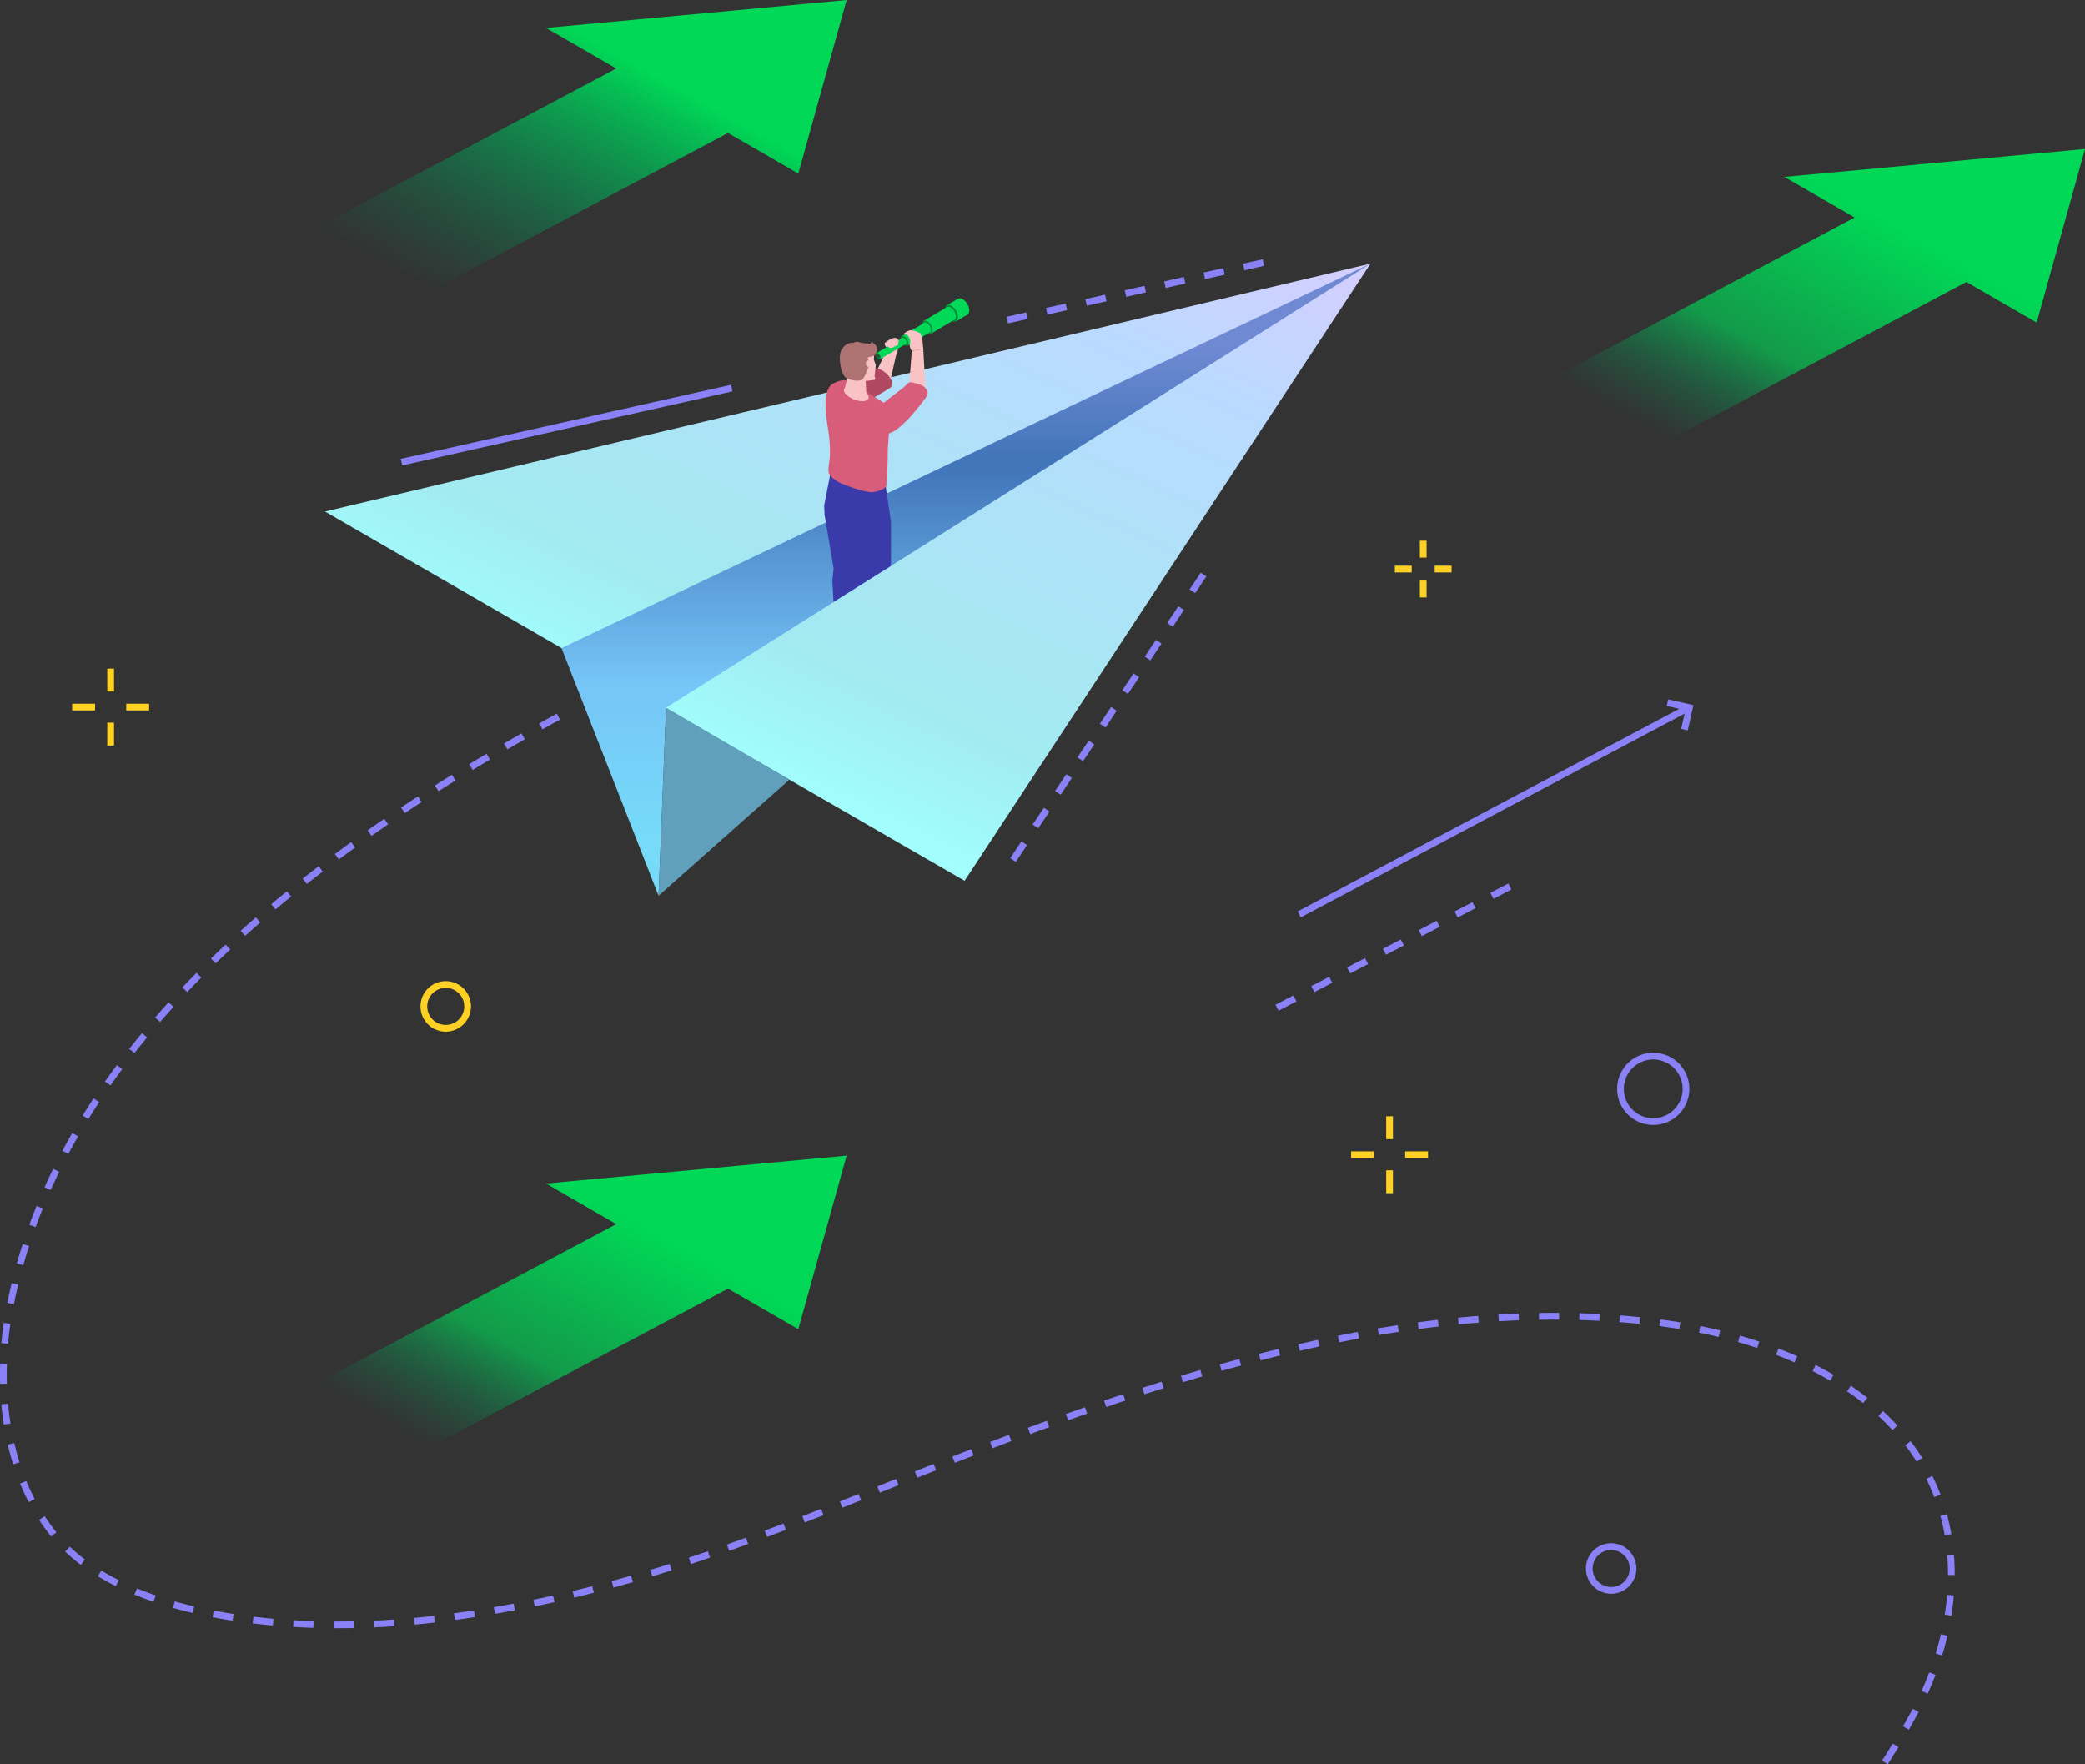 <svg xmlns="http://www.w3.org/2000/svg" xmlns:xlink="http://www.w3.org/1999/xlink"
    viewBox="0 0 906.372 766.94">
    <rect x="0" y="0" width="906.372" height="766.94" fill="#333333" stroke="none"/>
    <defs>
        <style>
            .a {
                fill: #8a81f7;
            }

            .b {
                fill: url(#a);
            }

            .c {
                fill: url(#b);
            }

            .d {
                fill: #60a0bc;
            }

            .e {
                fill: url(#c);
            }

            .f {
                fill: url(#d);
            }

            .g {
                fill: #f9c2c5;
            }

            .h {
                fill: #b14862;
            }

            .i {
                fill: #f44785;
            }

            .j {
                fill: #3a3aaa;
            }

            .k {
                fill: #d85d7b;
            }

            .l {
                fill: #af7272;
            }

            .m {
                fill: #00d857;
            }

            .n {
                fill: #008b38;
            }

            .o {
                fill: #42375b;
            }

            .p {
                fill: #ffd124;
            }
        </style>
        <linearGradient id="a" x1="0.953" y1="-0.108" x2="0.145" y2="0.902" gradientUnits="objectBoundingBox">
            <stop offset="0" stop-color="#dbcbff" />
            <stop offset="0.239" stop-color="#badaff" />
            <stop offset="0.679" stop-color="#a2eaf0" />
            <stop offset="0.829" stop-color="#a1fffd" />
            <stop offset="1" stop-color="#42375b" />
        </linearGradient>
        <linearGradient id="b" x1="0.5" y1="0.131" x2="0.5" y2="0.9" gradientUnits="objectBoundingBox">
            <stop offset="0" stop-color="#6f8ad3" />
            <stop offset="0.244" stop-color="#4174b9" />
            <stop offset="0.693" stop-color="#76c5f7" />
            <stop offset="1" stop-color="#76daf8" />
        </linearGradient>
        <linearGradient id="c" x1="0.752" y1="0.273" x2="0.259" y2="0.758" gradientUnits="objectBoundingBox">
            <stop offset="0" stop-color="#00d857" />
            <stop offset="0.571" stop-color="#00d857" stop-opacity="0.627" />
            <stop offset="1" stop-color="#007e5c" stop-opacity="0" />
        </linearGradient>
        <linearGradient id="d" x1="0.752" y1="0.273" x2="0.259" y2="0.758" gradientUnits="objectBoundingBox">
            <stop offset="0" stop-color="#00d857" />
            <stop offset="1" stop-color="#007e5c" stop-opacity="0" />
        </linearGradient>
    </defs>

    <g transform="translate(-132.065 -171.524)">
        <!-- Arrows arround aeroplane -->
        <g class="active diagonal-in-up"> 
            <g transform="translate(571.229 420.418)">
                <path class="a"
                    d="M434.664,467.037l-2.435-1.623,4.872-7.3,2.435,1.624Zm9.744-14.6-2.435-1.624,4.872-7.3,2.435,1.624Zm9.744-14.6-2.435-1.623,4.872-7.3,2.435,1.623Zm9.744-14.6-2.435-1.624,4.872-7.3,2.435,1.624Zm9.744-14.6L471.205,407l4.872-7.3,2.435,1.622Zm9.746-14.6-2.435-1.622,4.872-7.3,2.434,1.624Zm9.746-14.6-2.436-1.624,4.874-7.3L498,372.108Zm9.744-14.6-2.435-1.623,4.872-7.3,2.435,1.624Zm9.744-14.6-2.435-1.624,4.872-7.3,2.435,1.624Z"
                    transform="translate(-432.229 -341.275)" />
            </g>
            <g transform="translate(306.288 338.787)">
                <rect class="a" width="147.139" height="2.926" transform="translate(0 32.192) rotate(-12.638)" />
            </g>
            <g transform="translate(569.62 284.225)">
                <path class="a"
                    d="M431.771,276.068l-.642-2.855,8.563-1.925.644,2.854Zm17.13-3.849-.642-2.854,8.563-1.927.644,2.856Zm17.13-3.851-.642-2.854,8.563-1.924.644,2.854Zm17.13-3.849-.642-2.855,8.563-1.925.644,2.854Zm17.13-3.851-.642-2.854,8.565-1.924.642,2.854Zm17.13-3.848-.642-2.856,8.565-1.924.642,2.855Zm17.13-3.851-.642-2.854,8.563-1.925.644,2.854Z"
                    transform="translate(-431.129 -248.189)" />
            </g>
        </g>
        <!-- Airplane -->
        <g class="active diagonal-in-up duration-1s">
            <path class="b" d="M506.662,517.762l-144.106-83.2L228.631,357.242,683.123,249.483Z"
                transform="translate(44.718 36.636)" />
            <path class="c " d="M650.581,249.483,298.9,416.6l42.187,107.666,3.27-81.761Z"
                transform="translate(77.259 36.636)" />
            <path class="d " d="M384.615,412.7l-53.609-31.291-3.27,81.761Z" transform="translate(90.611 97.729)" />
        </g>
        <!-- Line S moto -->
        <g class="active fade-in">
            <g transform="translate(132.065 481.744)">
                <path class="a"
                    d="M952.655,839.911l-2.458-1.586c1.576-2.445,3.14-4.936,4.645-7.406l2.5,1.523C955.822,834.933,954.246,837.447,952.655,839.911Zm9.175-15.058-2.537-1.457q1.929-3.358,3.728-6.672l.515-.963,2.584,1.378-.527.977Q963.775,821.464,961.83,824.853Zm8.212-15.674-2.666-1.209c1.2-2.635,2.318-5.331,3.334-8.017l2.737,1.037C972.408,803.733,971.262,806.49,970.042,809.179Zm6.274-16.588-2.8-.854c.847-2.772,1.6-5.592,2.253-8.378l2.849.663C977.959,786.871,977.182,789.755,976.315,792.59ZM278.8,780.732l-1.685,0,.015-2.926,1.666,0q3.54,0,7.074-.073l.06,2.926Q282.367,780.731,278.8,780.732Zm-10.5-.158c-2.973-.094-5.936-.225-8.808-.392l.168-2.92c2.847.164,5.785.294,8.73.386Zm26.441-.2-.129-2.923c2.89-.129,5.826-.293,8.73-.49l.2,2.92C300.613,780.081,297.652,780.246,294.741,780.377Zm-44.049-.834c-2.957-.256-5.911-.56-8.78-.9l.345-2.906c2.838.336,5.762.637,8.688.893Zm61.637-.364-.269-2.914c2.891-.263,5.817-.568,8.7-.9l.338,2.906C318.191,778.6,315.241,778.912,312.328,779.178Zm-79.164-1.726c-2.945-.451-5.874-.956-8.708-1.5l.552-2.875c2.8.539,5.691,1.034,8.6,1.481Zm96.666-.3-.4-2.9q4.374-.6,8.66-1.254l.442,2.891Q334.227,776.553,329.83,777.156Zm650.5-1.849-2.89-.461c.456-2.876.808-5.772,1.043-8.6l2.914.243C981.154,769.389,980.794,772.357,980.326,775.307Zm-633.1-.821-.492-2.884q4.348-.74,8.613-1.539l.54,2.875Q351.594,773.746,347.223,774.486Zm-131.414-.372c-2.925-.688-5.805-1.434-8.562-2.218l.8-2.815c2.713.771,5.551,1.507,8.433,2.184Zm148.708-2.868-.585-2.866q4.315-.884,8.558-1.824l.634,2.857Q368.856,770.357,364.516,771.247Zm-165.723-1.993c-2.847-.976-5.64-2.026-8.3-3.122l1.115-2.705c2.6,1.072,5.339,2.1,8.13,3.059Zm182.9-1.816-.679-2.846q4.279-1.023,8.493-2.1l.727,2.835Q386,766.409,381.7,767.438Zm17.046-4.361-.77-2.824q4.238-1.159,8.426-2.364l.812,2.812Q403,761.913,398.742,763.077Zm-216.337-.615c-2.713-1.352-5.336-2.793-7.794-4.287l1.517-2.5c2.389,1.45,4.942,2.851,7.582,4.17ZM415.644,758.2l-.852-2.8q4.207-1.275,8.373-2.609l.89,2.79Q419.868,756.916,415.644,758.2Zm566.138-.6h-2.926v-.363c0-2.787-.111-5.574-.334-8.285l2.919-.237c.225,2.789.341,5.656.341,8.522Zm-814.565-4.406a77.658,77.658,0,0,1-6.834-5.76l2.015-2.123a74.6,74.6,0,0,0,6.577,5.542Zm265.2-.338-.923-2.777q4.159-1.383,8.3-2.813l.954,2.767Q436.6,751.462,432.421,752.853Zm16.623-5.74-.983-2.755q4.122-1.468,8.231-2.982l1.008,2.748Q453.177,745.638,449.044,747.113Zm16.482-6.05-1.03-2.737q4.086-1.541,8.179-3.109l1.049,2.732Q469.622,739.522,465.526,741.064ZM154.3,740.85a88.328,88.328,0,0,1-5.245-7.213l2.449-1.6a85.976,85.976,0,0,0,5.072,6.976Zm823.141-.481c-.49-2.844-1.118-5.682-1.864-8.432l2.822-.768c.773,2.838,1.419,5.767,1.925,8.7Zm-495.528-5.59-1.064-2.727q4.071-1.587,8.164-3.2l1.075,2.723Q485.986,733.188,481.914,734.778Zm16.337-6.445-1.084-2.717,8.149-3.252,1.086,2.718Zm-353.7-2.392c-1.355-2.6-2.619-5.312-3.756-8.075l2.707-1.115c1.1,2.683,2.329,5.317,3.643,7.835Zm828.353-2.212q-.452-1.194-.945-2.376c-.773-1.86-1.621-3.716-2.524-5.523l2.619-1.306c.931,1.865,1.808,3.785,2.607,5.7q.509,1.227.979,2.464ZM514.55,721.818l-1.089-2.717,8.149-3.263,1.086,2.718Zm16.294-6.517-1.083-2.717q4.051-1.615,8.16-3.239l1.074,2.72Q534.891,713.689,530.844,715.3ZM137.77,709.5c-.876-2.765-1.663-5.652-2.342-8.577l2.853-.66c.66,2.85,1.426,5.661,2.278,8.354Zm409.388-.65-1.068-2.723q4.06-1.593,8.183-3.189l1.056,2.729Q551.209,707.264,547.157,708.852Zm418.056-.544c-1.513-2.414-3.169-4.8-4.925-7.09l2.324-1.78c1.811,2.364,3.52,4.824,5.081,7.315Zm-401.7-5.785-1.043-2.735q4.073-1.554,8.215-3.112l1.03,2.737Q567.579,700.97,563.512,702.523Zm16.417-6.171-1.017-2.743q4.115-1.523,8.246-3.024l1,2.749Q584.035,694.832,579.929,696.352Zm374.8-1.749c-1.924-2.094-3.982-4.152-6.119-6.119l1.982-2.151c2.195,2.019,4.312,4.136,6.29,6.288ZM133.737,692.21c-.454-2.872-.819-5.835-1.089-8.809l2.914-.262c.263,2.909.62,5.807,1.064,8.615ZM596.4,690.362l-.982-2.755q4.135-1.475,8.285-2.926l.963,2.764Q600.53,688.889,596.4,690.362Zm16.553-5.782-.947-2.768q4.159-1.422,8.329-2.809l.923,2.777Q617.1,683.162,612.956,684.58Zm329.06-1.706c-2.221-1.748-4.579-3.47-7.005-5.116l1.643-2.421c2.483,1.684,4.9,3.447,7.172,5.238Zm-312.423-3.83-.9-2.783q4.183-1.356,8.379-2.673l.873,2.793Q633.76,677.691,629.593,679.044Zm-497.468-4.5q-.059-2.144-.06-4.249,0-2.333.069-4.615l2.926.089q-.068,2.234-.069,4.524,0,2.065.06,4.167Zm514.194-.754-.849-2.8q4.207-1.277,8.427-2.514l.821,2.809Q650.514,672.519,646.319,673.793Zm281.349-.669c-2.445-1.435-5.011-2.84-7.626-4.174l1.329-2.607c2.666,1.361,5.283,2.793,7.779,4.258Zm-264.525-4.256-.792-2.818q4.236-1.191,8.48-2.336l.762,2.827Q667.362,667.681,663.143,668.868Zm249.044-3.661c-2.619-1.159-5.326-2.279-8.049-3.327l1.051-2.733c2.77,1.068,5.522,2.206,8.183,3.385Zm-232.118-.9-.729-2.835q4.264-1.1,8.539-2.135l.692,2.844Q684.314,663.217,680.069,664.309Zm17.03-4.145-.654-2.853q4.291-.985,8.591-1.911l.614,2.86Q701.372,659.182,697.1,660.164Zm198.837-1.226c-2.733-.909-5.536-1.775-8.329-2.574l.806-2.814c2.831.811,5.674,1.687,8.446,2.609Zm-760.363-1.846-2.914-.257c.259-2.951.607-5.914,1.033-8.8l2.894.426C136.169,651.29,135.828,654.2,135.573,657.091Zm578.656-.615-.575-2.869q4.319-.865,8.647-1.664l.531,2.877Q718.527,655.615,714.229,656.477Zm164.945-2.341c-2.793-.676-5.659-1.314-8.515-1.892l.579-2.869c2.894.587,5.8,1.232,8.625,1.917ZM731.457,653.3l-.486-2.885q4.348-.731,8.7-1.391l.439,2.893Q735.779,652.572,731.457,653.3Zm17.317-2.623-.388-2.9q4.367-.586,8.739-1.092l.338,2.906Q753.116,650.1,748.774,650.674Zm113.3,0c-2.85-.468-5.754-.894-8.638-1.263l.372-2.9c2.917.375,5.858.8,8.741,1.279Zm-95.912-2.01-.282-2.912q4.383-.426,8.773-.768l.228,2.917Q770.524,648.235,766.166,648.66Zm78.591-.231c-2.89-.288-5.82-.546-8.708-.764l.219-2.917c2.913.219,5.867.478,8.78.77ZM783.613,647.3l-.17-2.92q4.4-.257,8.8-.42l.108,2.925Q787.982,647.049,783.613,647.3Zm43.71-.192c-2.9-.151-5.841-.269-8.738-.35l.083-2.926c2.92.082,5.882.2,8.8.353Zm-26.229-.457-.045-2.926q3.217-.05,6.439-.051l2.37.007-.017,2.926-2.353-.007Q804.29,646.6,801.094,646.654ZM138.1,639.891l-2.869-.576c.579-2.878,1.22-5.776,1.9-8.61l2.844.686C139.307,634.19,138.674,637.05,138.1,639.891Zm4.083-16.934-2.814-.795c.792-2.8,1.652-5.646,2.559-8.448l2.783.9C143.821,617.382,142.971,620.188,142.187,622.958Zm5.358-16.565-2.749-1c.99-2.717,2.057-5.484,3.17-8.223l2.711,1.1C149.577,600.975,148.523,603.708,147.544,606.393Zm6.558-16.138-2.669-1.2c1.188-2.652,2.449-5.34,3.747-7.987l2.626,1.289C156.525,584.975,155.278,587.632,154.1,590.255Zm7.68-15.671L159.2,573.21c1.367-2.568,2.8-5.166,4.274-7.728l2.538,1.457C164.554,569.472,163.134,572.046,161.782,574.584Zm8.7-15.156-2.489-1.538c1.545-2.5,3.143-5.01,4.748-7.45l2.443,1.608C173.592,554.465,172.009,556.948,170.478,559.428ZM180.1,544.8l-2.4-1.677c1.664-2.378,3.4-4.79,5.169-7.171l2.35,1.744C183.469,540.061,181.745,542.45,180.1,544.8Zm10.432-14.072-2.3-1.8c1.789-2.284,3.652-4.6,5.538-6.89l2.258,1.864C194.154,526.171,192.306,528.468,190.531,530.733Zm11.155-13.525-2.211-1.918c1.924-2.219,3.9-4.443,5.863-6.609l2.167,1.965C205.553,512.8,203.6,515,201.686,517.208Zm11.784-12.991-2.123-2.015q3.035-3.2,6.146-6.343l2.081,2.057Q216.483,501.04,213.469,504.217ZM225.8,491.744l-2.038-2.1q3.167-3.072,6.394-6.086l2,2.138Q228.951,488.694,225.8,491.744Zm12.818-11.978-1.956-2.174q3.272-2.947,6.609-5.845l1.918,2.209Q241.879,476.836,238.623,479.766Zm13.239-11.5-1.883-2.241q3.373-2.835,6.8-5.614l1.846,2.268Q255.218,465.444,251.862,468.262Zm13.6-11.065-1.811-2.3q3.457-2.724,6.958-5.4l1.778,2.326Q268.908,454.485,265.466,457.2Zm13.921-10.641-1.744-2.35q3.538-2.623,7.1-5.2l1.712,2.373Q282.908,443.945,279.387,446.556Zm14.2-10.252-1.681-2.4q3.6-2.526,7.225-5.005l1.652,2.416Q297.172,433.788,293.589,436.3Zm14.449-9.882-1.624-2.435q3.658-2.438,7.333-4.828l1.595,2.452Q311.684,423.993,308.039,426.422Zm14.659-9.538-1.568-2.471q3.711-2.352,7.427-4.663l1.544,2.487Q326.394,414.535,322.7,416.884Zm14.871-9.235-1.517-2.5q3.768-2.289,7.541-4.528l1.494,2.515Q341.328,405.37,337.568,407.649Zm15.078-8.954-1.472-2.53q3.812-2.219,7.621-4.391l1.448,2.544Q356.452,396.481,352.646,398.7Zm15.234-8.689-1.428-2.555q3.856-2.153,7.691-4.26l1.409,2.566Q371.725,387.855,367.88,390.006Z"
                    transform="translate(-132.065 -383.191)" />
            </g>
        </g>

        <!-- Arrow down long bellow airplane (simple fade in) -->
        <g class="active fade-in">
            <g transform="translate(696.17 475.546)">
                <g transform="translate(160.445)">
                    <path class="a" d="M636.408,392.413l-2.855-.649,1.845-8.111-8.111-1.843.649-2.855,10.966,2.492Z"
                        transform="translate(-627.287 -378.955)" />
                </g>
                <g transform="translate(0 2.175)">
                    <g transform="translate(0 0)">
                        <rect class="a" width="191.903" height="2.925" transform="translate(0 89.997) rotate(-27.967)" />
                    </g>
                </g>
            </g>
            <g transform="translate(686.514 555.582)">
                <g transform="translate(0 0)">
                    <path class="a"
                        d="M512.377,488.957l-1.352-2.6,7.788-4.053,1.35,2.594Zm15.573-8.108-1.352-2.6,7.786-4.053,1.352,2.594Zm15.571-8.108-1.35-2.6,7.786-4.053,1.352,2.594Zm15.573-8.108-1.352-2.6,7.787-4.053,1.352,2.594Zm15.572-8.108-1.35-2.6,7.787-4.053,1.352,2.594Zm15.573-8.108-1.352-2.6,7.786-4.053,1.352,2.594Zm15.572-8.108-1.35-2.6,7.786-4.053,1.352,2.594Z"
                        transform="translate(-511.025 -433.658)" />
                </g>
            </g>
        </g>

        <!-- Arrows Green BIG -->
        <g class="active diagonal-in-up-short ">
            <g transform="translate(225.045 673.868)">
                <path class="e"
                    d="M278.938,161.1,309.5,178.75,134.563,271.685l48.553,28.032,174.938-92.935,30.565,17.646,21.009-75.454Z"
                    transform="translate(-134.563 -148.975)" />
            </g>
        </g>
        <g class="active diagonal-in-up-mid">
            <g transform="translate(225.045 171.524)">
                <path class="f"
                    d="M278.938,161.1,309.5,178.75,134.563,271.685l48.553,28.032,174.938-92.935,30.565,17.646,21.009-75.454Z"
                    transform="translate(-134.563 -148.975)" />
            </g>
        </g>
        <g class="active diagonal-in-up duration-1s">
            <g transform="translate(763.373 236.296)">
                <path class="e"
                    d="M278.938,161.1,309.5,178.75,134.563,271.685l48.553,28.032,174.938-92.935,30.565,17.646,21.009-75.454Z"
                    transform="translate(-134.563 -148.975)" />
            </g>
        </g>
        
        <!-- man on airplane -->
    <g class="active diagonal-in-up">
        <g transform="translate(490.354 301.175)">
            <g transform="translate(0)">
                <path class="g" d="M401.753,274.45l-3.713,16.415-5.548-6.074,3.819-7.957Z"
                    transform="translate(-369.755 -252.978)" />
                <path class="g"
                    d="M399.387,280.45l1.6-3.508a19.386,19.386,0,0,0,0-2.993c-.057-.187-.6-.348-1.134-1.089a1.107,1.107,0,0,0-1.059-.369,9.19,9.19,0,0,1-1.22-.225,4.181,4.181,0,0,0-1.159.755c-.083.113-1,.562-1.036.936-.039.458.452,1.02.707,1.4.2.3.372.3.534.216.208-.11.241-.455.006-1.1a1.691,1.691,0,0,1-.006,1.1c-.282.79-1.87,1.131-2.287,1.784a2.981,2.981,0,0,0-.118,2.436Z"
                    transform="translate(-369.057 -253.99)" />
                <path class="h"
                    d="M405.967,287.219a3.083,3.083,0,0,1-1.245,2.039c-21.118,12.951-22.909,10.755-25.733,5.924-1.668-2.853-.557-5.867,4.915-8.543,7.068-3.454,10.572-3.958,13.456-5.544.917-.5,2.337-1.015,5.247,1.089C404.311,283.417,406.011,285.905,405.967,287.219Z"
                    transform="translate(-376.338 -250.106)" />
                <path class="i"
                    d="M387.673,317.136c-.636-.189-1.27-.475-1.443-1.144-1.331-5.163-5.326-16.228-6.037-19.781-.727-3.627-.336-11.713,3.285-11.769,4.6-.07,4.887,6.281,6.18,9.494,2.023,5.023,5.56,15.46,5.77,20.063.047,1.045-.06,1.842-3.377,3.217A6.42,6.42,0,0,1,387.673,317.136Z"
                    transform="translate(-375.59 -248.351)" />
                <g transform="translate(0 76.153)">
                    <path class="j"
                        d="M377.128,329.9l3.9,23.139a1.042,1.042,0,0,1,.01.287l-.524,4.973a1.161,1.161,0,0,0-.006.159c.029.584.49,9.217.49,9.217L405.993,352v-19a1.025,1.025,0,0,0-.013-.162L403.7,317.507a1.059,1.059,0,0,0-.79-.863l-22.129-4.789a1.059,1.059,0,0,0-1.293.825l-2.519,12.928a1.067,1.067,0,0,0-.019.246l.161,3.915C377.116,329.813,377.12,329.857,377.128,329.9Z"
                        transform="translate(-376.951 -311.824)" />
                </g>
                <path class="i" d="M394.243,289.4l-7.372-.159-4.4-2.872,2.65,15.679Z"
                    transform="translate(-374.398 -247.46)" />
                <path class="k"
                    d="M403.09,294.182c-2.565-1.769-16.245-9.757-16.245-9.757-1.887-1.122-6.692,1.11-7.389,2.018-2.12,2.758-2.164,6.408-2.1,9.832.1,5.907,2.132,11.217,1.92,20.214-.073,3.162-1.116,6.49-.42,8.167.634,1.523,2.432,2.838,4.445,3.908,2.092,1.112,10.325,4.048,13.816,4.255,1.858.108,6.635-1.295,6.771-3.15.5-6.814.54-15.924.54-15.924l.966-13.582S404.735,295.316,403.09,294.182Z"
                    transform="translate(-376.772 -248.501)" />
                <path class="g"
                    d="M385.98,283.679,389.3,288.6l3.148-.211,3.037-.405.187-.868-.338-.512.547-5.038-.867-2.44.3-3.7-7.843,1.134-2.176.848-.776.963Z"
                    transform="translate(-373.444 -252.528)" />
                <path class="g"
                    d="M383.558,286.371c-1.489.884-.623,2.838,1.937,4.366s5.842,2.048,7.331,1.166.623-2.838-1.937-4.364S385.047,285.488,383.558,286.371Z"
                    transform="translate(-374.23 -247.656)" />
                <g transform="translate(8.665 31.207)">
                    <path class="g"
                        d="M392.832,294.127c-1.479.9-4.784.385-7.358-1.15a5.428,5.428,0,0,1-2.6-2.737l1.984-8.357c.525-1.432,7.508-.749,7.393.9a88.77,88.77,0,0,0,.582,11.339Z"
                        transform="translate(-382.874 -281.103)" />
                </g>
                <g transform="translate(6.792 19.366)">
                    <path class="l"
                        d="M382.119,276.537c-1.235,2.473-.269,10.7,2.644,11.989,2.421,1.074,6.04,1.422,6.758.146,2.541-4.508,2.77-11.329.55-13.239C387.716,271.681,384.152,272.47,382.119,276.537Z"
                        transform="translate(-381.594 -273.01)" />
                </g>
                <path class="l"
                    d="M388.843,288.059a55.105,55.105,0,0,1-2.076-6.325c-.467-2.975,1.141-5.931,3.007-6.468.806-.233,1.525,2.989,1.525,2.989l.828,2.62C392,281.951,390.015,287.333,388.843,288.059Z"
                    transform="translate(-372.444 -252.605)" />
                <path class="g"
                    d="M389.622,280.458c2.149,2.316,1.664-.5,1.45-1.16s-.629-1.342-1.091-.947C388.965,279.222,389.275,280.085,389.622,280.458Z"
                    transform="translate(-371.238 -251.225)" />
                <path class="l"
                    d="M395,278.856a27.462,27.462,0,0,1-5.9,1.055,4.789,4.789,0,0,1-4.5-2.012c-.772-1.116.616-5.882,3.75-5.113a19.669,19.669,0,0,0,5.4.748l.309-.846a15.7,15.7,0,0,1,1.763,1.4A3.328,3.328,0,0,1,395,278.856Z"
                    transform="translate(-373.507 -253.794)" />
                <g transform="translate(22.439)">
                    <path class="m"
                        d="M421.832,264.735c.161,1.895-.973,2.852-2.534,2.136a6.21,6.21,0,0,1-3.116-4.724c-.161-1.895.973-2.852,2.533-2.136A6.208,6.208,0,0,1,421.832,264.735Z"
                        transform="translate(-381.23 -259.774)" />
                    <path class="m" d="M417.41,269.775l5.045-2.994-4.128-6.9-4.978,2.926Z"
                        transform="translate(-382.535 -259.726)" />
                    <path class="n"
                        d="M418.474,266.688c.161,1.895-.973,2.852-2.534,2.136a6.21,6.21,0,0,1-3.116-4.724c-.161-1.895.973-2.852,2.533-2.136A6.212,6.212,0,0,1,418.474,266.688Z"
                        transform="translate(-382.785 -258.869)" />
                    <path class="m"
                        d="M417.477,266.24c.127,1.5-.771,2.259-2.007,1.693a4.928,4.928,0,0,1-2.47-3.744c-.127-1.5.771-2.259,2.007-1.693A4.922,4.922,0,0,1,417.477,266.24Z"
                        transform="translate(-382.702 -258.6)" />
                    <path class="m" d="M409.712,273.945l10.232-6.085-3.271-5.469-10.179,6.031Z"
                        transform="translate(-385.709 -258.562)" />
                    <path class="n"
                        d="M410.555,270.325c.127,1.5-.771,2.259-2.007,1.693a4.919,4.919,0,0,1-2.47-3.743c-.127-1.5.771-2.259,2.007-1.693A4.923,4.923,0,0,1,410.555,270.325Z"
                        transform="translate(-385.908 -256.708)" />
                    <path class="m"
                        d="M409.75,269.952c.1,1.127-.579,1.7-1.507,1.27a3.691,3.691,0,0,1-1.854-2.811c-.1-1.127.578-1.7,1.507-1.27A3.691,3.691,0,0,1,409.75,269.952Z"
                        transform="translate(-385.762 -256.427)" />
                    <path class="m" d="M402.386,277l9.926-5.835-2.456-4.106-9.886,5.8Z"
                        transform="translate(-388.73 -256.399)" />
                    <path class="n"
                        d="M403.018,273.885c.1,1.127-.578,1.7-1.507,1.27a3.7,3.7,0,0,1-1.854-2.811c-.1-1.127.579-1.7,1.507-1.27A3.691,3.691,0,0,1,403.018,273.885Z"
                        transform="translate(-388.879 -254.606)" />
                    <path class="m"
                        d="M402.092,273.4c.06.715-.367,1.077-.957.808a2.345,2.345,0,0,1-1.176-1.783c-.061-.715.367-1.077.955-.806A2.344,2.344,0,0,1,402.092,273.4Z"
                        transform="translate(-388.738 -254.33)" />
                    <path class="m" d="M394.025,280.772l11.265-6.6-1.558-2.606-11.239,6.573Z"
                        transform="translate(-392.194 -254.312)" />
                    <path class="n"
                        d="M394.426,277.876c.061.715-.367,1.077-.955.806a2.34,2.34,0,0,1-1.176-1.782c-.061-.715.367-1.077.955-.808A2.345,2.345,0,0,1,394.426,277.876Z"
                        transform="translate(-392.288 -252.258)" />
                    <path class="o"
                        d="M393.648,277.364c.028.319-.164.48-.427.36a1.049,1.049,0,0,1-.525-.8c-.028-.319.164-.48.427-.36A1.046,1.046,0,0,1,393.648,277.364Z"
                        transform="translate(-392.1 -252.016)" />
                </g>
                <path class="g" d="M408.339,274.78l1.075,19.358-7.267-2.4,1.216-16.019Z"
                    transform="translate(-365.284 -252.825)" />
                <path class="g"
                    d="M409.039,277.33l-.37-3.956a19.446,19.446,0,0,0-.925-2.849c-.111-.159-.677-.146-1.415-.685a12.891,12.891,0,0,0-2.995-.568,9.005,9.005,0,0,0-2.54,1.326,2.131,2.131,0,0,0-.157.66s.157-.29,1-.086c.906.218,2.174,2.284,1.573,4.063-.4,1.185.849,3.033.849,3.033Z"
                    transform="translate(-365.983 -255.375)" />
                <path class="k"
                    d="M415.007,288.766a3.3,3.3,0,0,1-.555,2.325c-15.239,20.625-19.463,16.874-21.958,13.238-1.2-1.748-1.1-6.47,3.34-10.54,2.335-2.143,8.3-6.116,10.552-8.514.717-.762,1.466-.753,4.884.353A5.411,5.411,0,0,1,415.007,288.766Z"
                    transform="translate(-370.056 -248.211)" />
                <path class="g"
                    d="M399.38,271.528a2.474,2.474,0,0,1,1.694,1.175,10.382,10.382,0,0,0-.278,1.547c0,.554-.454.56-.639.686-.256.174-.792.171-1.28.666a5.179,5.179,0,0,1-1.573.307,1.526,1.526,0,0,1-.822-.514,1.852,1.852,0,0,1-.2-.954c-.015-.363.121-.462.3-.489.233-.034.462.225.653.887a1.694,1.694,0,0,0-.653-.887c-.694-.473-.77.732-1.491.449C393.927,273.944,398.089,271.527,399.38,271.528Z"
                    transform="translate(-368.645 -254.331)" />
            </g>
        </g>
    </g>
    <g class='active fade-in'>
        <g transform="translate(163.438 462.164)">
            <g transform="translate(15.258)">
                <rect class="p" width="2.926" height="9.947" />
            </g>
            <g transform="translate(15.258 23.495)">
                <rect class="p" width="2.926" height="9.949" />
            </g>
            <g transform="translate(0 15.258)">
                <rect class="p" width="9.947" height="2.926" />
            </g>
            <g transform="translate(23.495 15.258)">
                <rect class="p" width="9.949" height="2.926" />
            </g>
        </g>
        <g transform="translate(719.409 656.754)">
            <g transform="translate(15.258 0)">
                <rect class="p" width="2.926" height="9.947" />
            </g>
            <g transform="translate(15.258 23.495)">
                <rect class="p" width="2.926" height="9.949" />
            </g>
            <g transform="translate(0 15.258)">
                <rect class="p" width="9.947" height="2.926" />
            </g>
            <g transform="translate(23.495 15.258)">
                <rect class="p" width="9.949" height="2.926" />
            </g>
        </g>
        <g transform="translate(738.429 406.567)">
            <g transform="translate(10.869)">
                <rect class="p" width="2.926" height="7.337" />
            </g>
            <g transform="translate(10.869 17.328)">
                <rect class="p" width="2.926" height="7.337" />
            </g>
            <g transform="translate(0 10.869)">
                <rect class="p" width="7.337" height="2.926" />
            </g>
            <g transform="translate(17.328 10.869)">
                <rect class="p" width="7.337" height="2.926" />
            </g>
        </g>
        <g transform="translate(835.052 629.15)">
            <path class="a"
                d="M628.241,515.326a15.692,15.692,0,1,1,15.693-15.691A15.709,15.709,0,0,1,628.241,515.326Zm0-28.458a12.766,12.766,0,1,0,12.767,12.767A12.78,12.78,0,0,0,628.241,486.867Z"
                transform="translate(-612.549 -483.941)" />
        </g>
        <g transform="translate(821.482 842.359)">
            <path class="a"
                d="M614.247,651.613A10.973,10.973,0,1,1,625.22,640.64,10.987,10.987,0,0,1,614.247,651.613Zm0-19.02a8.047,8.047,0,1,0,8.047,8.047A8.057,8.057,0,0,0,614.247,632.593Z"
                transform="translate(-603.274 -629.667)" />
        </g>
        <g transform="translate(314.855 598.024)">
            <path class="p"
                d="M267.973,484.613a10.973,10.973,0,1,1,10.973-10.973A10.986,10.986,0,0,1,267.973,484.613Zm0-19.02a8.047,8.047,0,1,0,8.047,8.047A8.057,8.057,0,0,0,267.973,465.593Z"
                transform="translate(-257 -462.667)" />
        </g>
    </g>
    </g>
</svg>